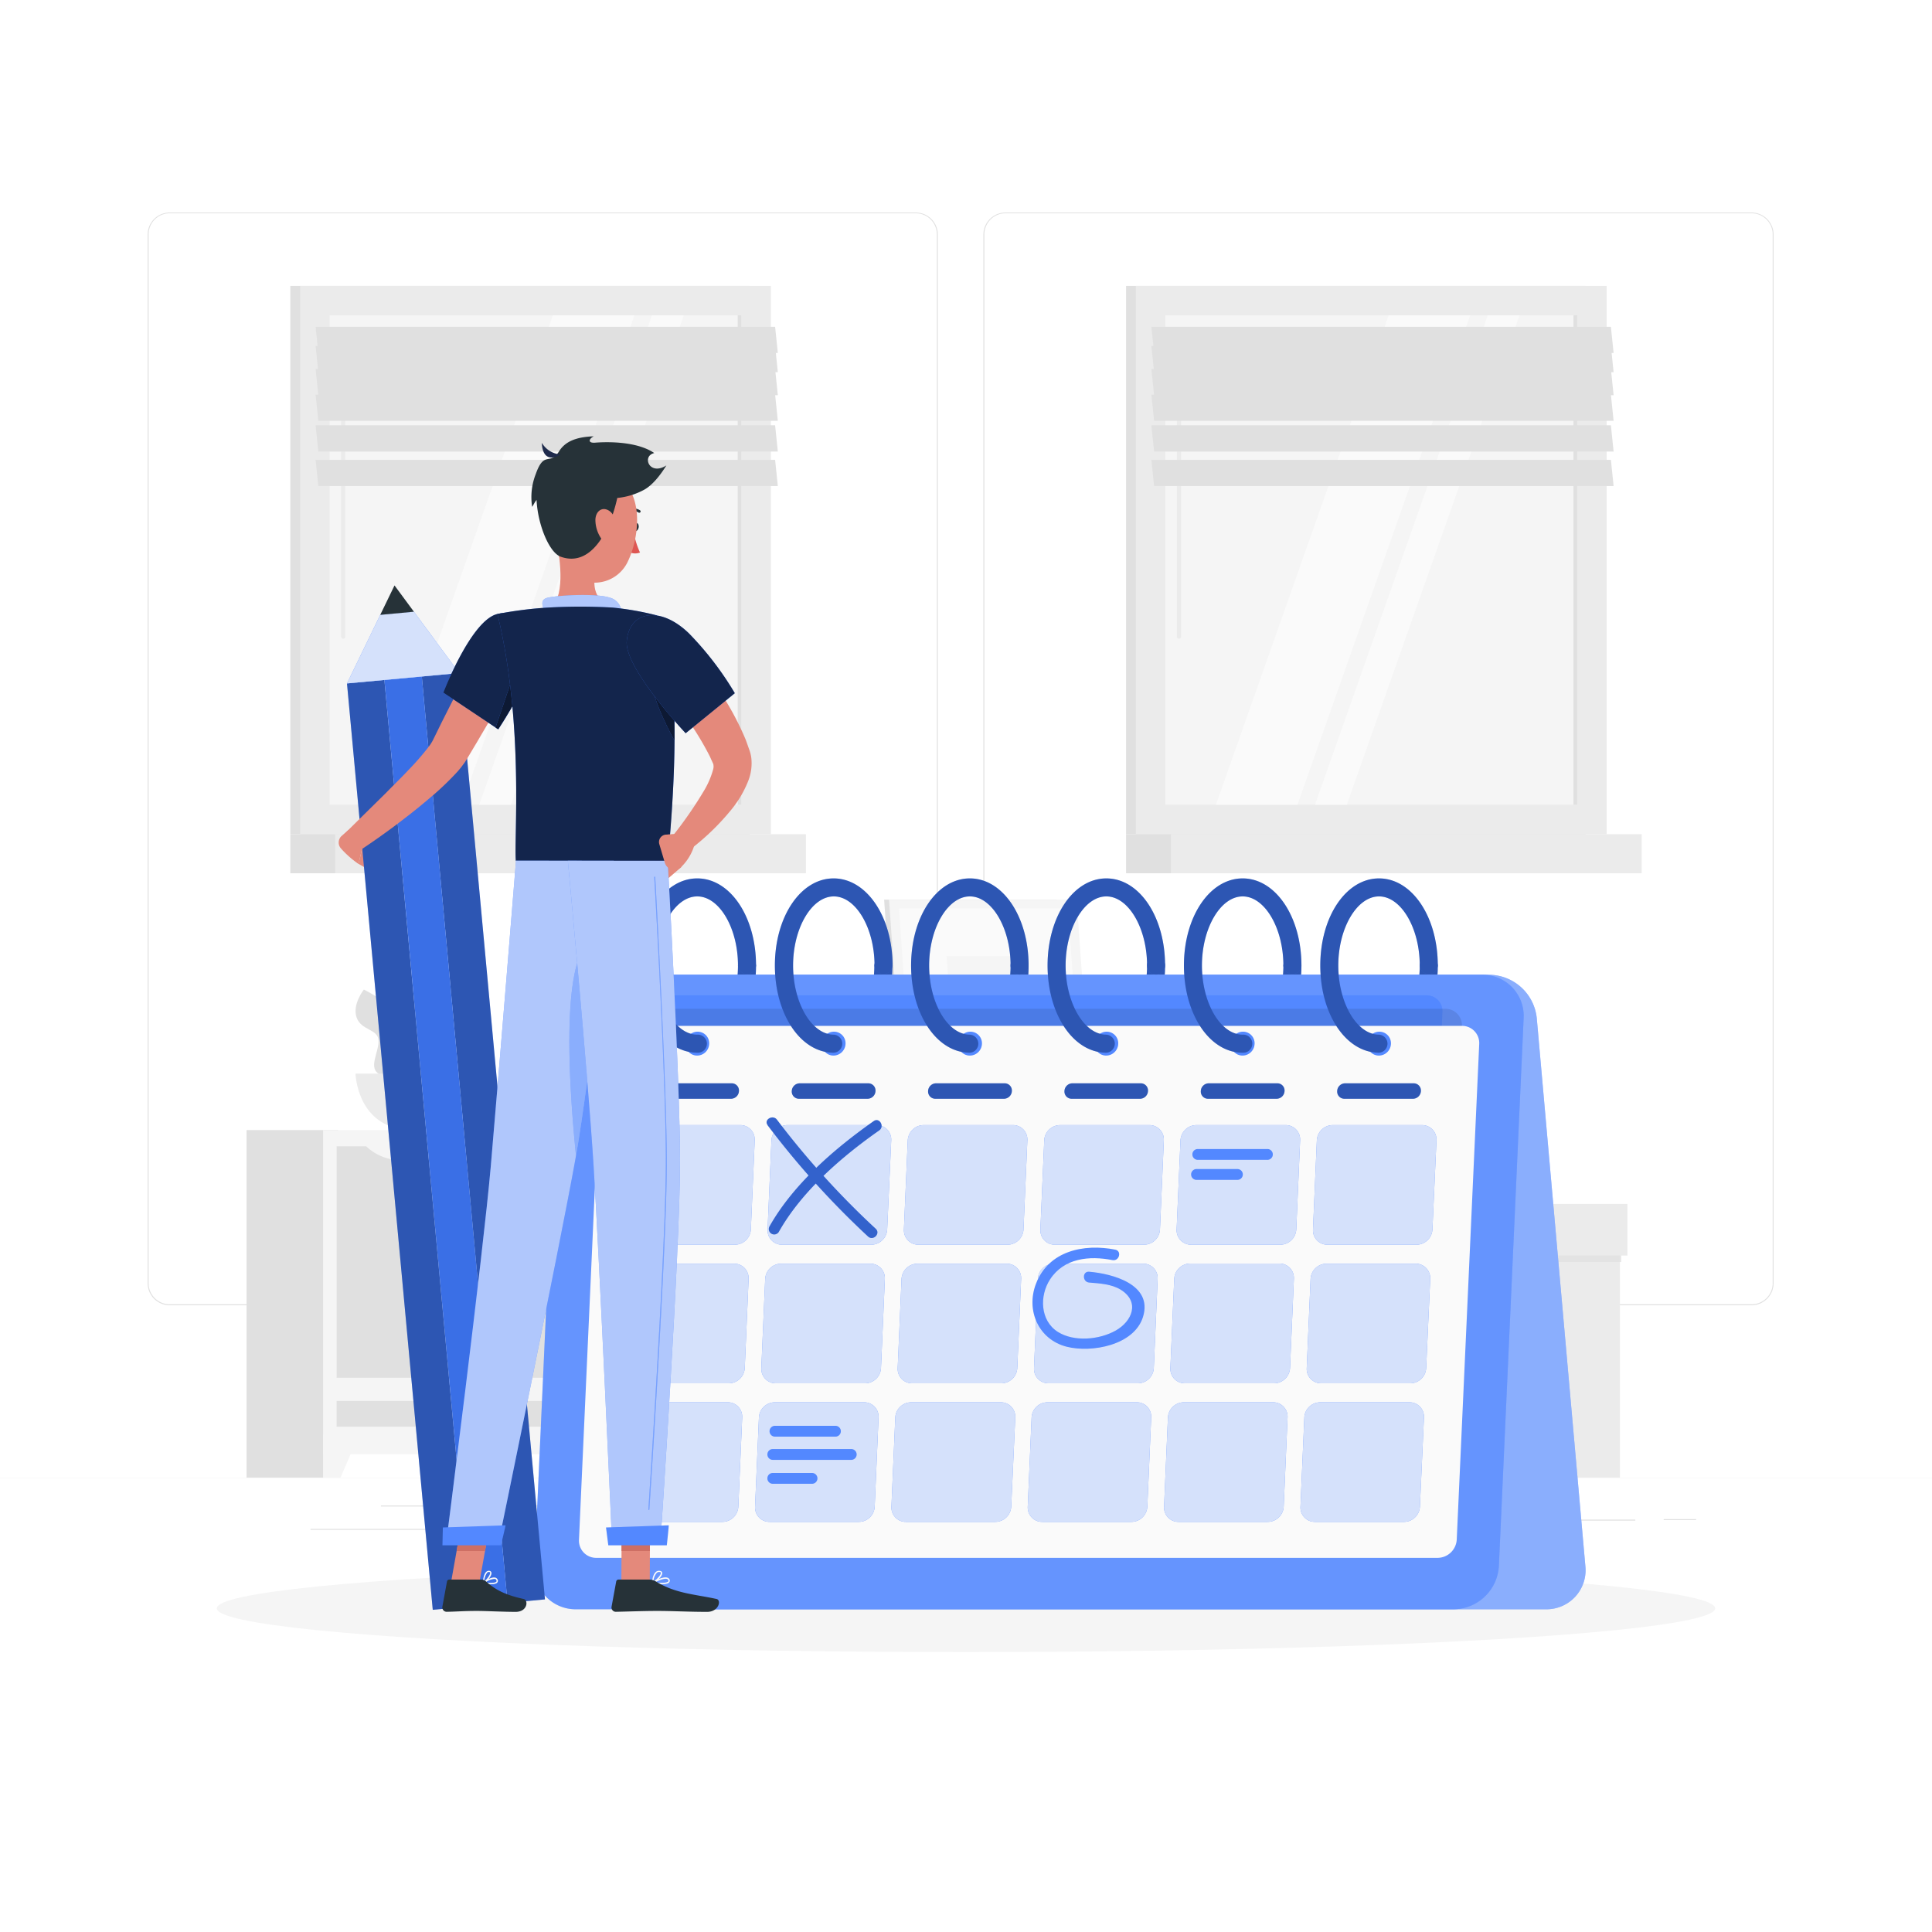 <svg xmlns="http://www.w3.org/2000/svg" viewBox="0 0 500 500"><g id="freepik--background-complete--inject-23"><rect y="382.4" width="500" height="0.25" style="fill:#fafafa"></rect><rect x="398.39" y="393.28" width="24.83" height="0.25" style="fill:#e0e0e0"></rect><rect x="430.56" y="393.15" width="8.39" height="0.25" style="fill:#e0e0e0"></rect><rect x="280.04" y="394.83" width="51.99" height="0.25" style="fill:#e0e0e0"></rect><rect x="260.02" y="397.54" width="7.75" height="0.25" style="fill:#e0e0e0"></rect><rect x="98.59" y="389.63" width="13.36" height="0.25" style="fill:#e0e0e0"></rect><rect x="117.5" y="389.63" width="67.76" height="0.25" style="fill:#e0e0e0"></rect><rect x="80.36" y="395.67" width="47.14" height="0.25" style="fill:#e0e0e0"></rect><path d="M237,337.8H43.91a5.71,5.71,0,0,1-5.7-5.71V60.66A5.71,5.71,0,0,1,43.91,55H237a5.71,5.71,0,0,1,5.71,5.71V332.09A5.71,5.71,0,0,1,237,337.8ZM43.91,55.2a5.46,5.46,0,0,0-5.45,5.46V332.09a5.46,5.46,0,0,0,5.45,5.46H237a5.47,5.47,0,0,0,5.46-5.46V60.66A5.47,5.47,0,0,0,237,55.2Z" style="fill:#e0e0e0"></path><path d="M453.31,337.8H260.21a5.72,5.72,0,0,1-5.71-5.71V60.66A5.72,5.72,0,0,1,260.21,55h193.1A5.71,5.71,0,0,1,459,60.66V332.09A5.71,5.71,0,0,1,453.31,337.8ZM260.21,55.2a5.47,5.47,0,0,0-5.46,5.46V332.09a5.47,5.47,0,0,0,5.46,5.46h193.1a5.47,5.47,0,0,0,5.46-5.46V60.66a5.47,5.47,0,0,0-5.46-5.46Z" style="fill:#e0e0e0"></path><rect x="341.75" y="318.28" width="35.33" height="64.12" transform="translate(718.83 700.68) rotate(180)" style="fill:#e0e0e0"></rect><rect x="377.08" y="318.28" width="42.15" height="64.12" style="fill:#ebebeb"></rect><rect x="341.75" y="323.7" width="77.85" height="2.9" transform="translate(761.35 650.31) rotate(180)" style="fill:#e0e0e0;opacity:0.7;mix-blend-mode:multiply"></rect><rect x="339.8" y="311.57" width="37.28" height="13.36" transform="translate(716.88 636.49) rotate(180)" style="fill:#e0e0e0"></rect><rect x="377.08" y="311.57" width="44.1" height="13.36" style="fill:#ebebeb"></rect><rect x="75.13" y="73.99" width="118.93" height="141.9" style="fill:#e0e0e0"></rect><rect x="77.68" y="73.99" width="121.83" height="141.9" style="fill:#ebebeb"></rect><rect x="75.13" y="215.89" width="118.93" height="10.11" style="fill:#e0e0e0"></rect><rect x="86.74" y="215.89" width="121.83" height="10.11" style="fill:#ebebeb"></rect><rect x="75.26" y="91.64" width="126.66" height="106.59" transform="translate(283.53 6.35) rotate(90)" style="fill:#f5f5f5"></rect><polygon points="98.38 208.27 143.09 81.61 164.19 81.61 119.49 208.27 98.38 208.27" style="fill:#fafafa"></polygon><path d="M88.82,165.3a.55.55,0,0,1-.54-.55V86.56a.54.54,0,0,1,.54-.54.55.55,0,0,1,.55.54v78.19A.55.55,0,0,1,88.82,165.3Z" style="fill:#ebebeb"></path><polygon points="124.02 208.27 168.73 81.61 176.96 81.61 132.25 208.27 124.02 208.27" style="fill:#fafafa"></polygon><rect x="128.07" y="144.46" width="126.66" height="0.97" transform="translate(336.34 -46.46) rotate(90)" style="fill:#e0e0e0"></rect><polygon points="201.3 91.35 82.38 91.35 81.68 84.57 200.6 84.57 201.3 91.35" style="fill:#e0e0e0"></polygon><polygon points="201.3 96.32 82.38 96.32 81.68 89.53 200.6 89.53 201.3 96.32" style="fill:#e0e0e0"></polygon><polygon points="201.3 102.28 82.38 102.28 81.68 95.49 200.6 95.49 201.3 102.28" style="fill:#e0e0e0"></polygon><polygon points="201.3 108.91 82.38 108.91 81.68 102.13 200.6 102.13 201.3 108.91" style="fill:#e0e0e0"></polygon><polygon points="201.3 116.86 82.38 116.86 81.68 110.07 200.6 110.07 201.3 116.86" style="fill:#e0e0e0"></polygon><polygon points="201.3 125.79 82.38 125.79 81.68 119.01 200.6 119.01 201.3 125.79" style="fill:#e0e0e0"></polygon><rect x="291.43" y="73.99" width="118.93" height="141.9" style="fill:#e0e0e0"></rect><rect x="293.97" y="73.99" width="121.83" height="141.9" style="fill:#ebebeb"></rect><rect x="291.43" y="215.89" width="118.93" height="10.11" style="fill:#e0e0e0"></rect><rect x="303.04" y="215.89" width="121.83" height="10.11" style="fill:#ebebeb"></rect><rect x="291.56" y="91.64" width="126.66" height="106.59" transform="translate(499.83 -209.95) rotate(90)" style="fill:#f5f5f5"></rect><polygon points="314.68 208.27 359.39 81.61 380.49 81.61 335.78 208.27 314.68 208.27" style="fill:#fafafa"></polygon><path d="M305.12,165.3a.55.55,0,0,1-.54-.55V86.56a.54.54,0,0,1,1.08,0v78.19A.55.55,0,0,1,305.12,165.3Z" style="fill:#ebebeb"></path><polygon points="340.32 208.27 385.03 81.61 393.25 81.61 348.55 208.27 340.32 208.27" style="fill:#fafafa"></polygon><rect x="344.37" y="144.46" width="126.66" height="0.97" transform="translate(552.64 -262.76) rotate(90)" style="fill:#e0e0e0"></rect><polygon points="417.6 91.35 298.68 91.35 297.97 84.57 416.9 84.57 417.6 91.35" style="fill:#e0e0e0"></polygon><polygon points="417.6 96.32 298.68 96.32 297.97 89.53 416.9 89.53 417.6 96.32" style="fill:#e0e0e0"></polygon><polygon points="417.6 102.28 298.68 102.28 297.97 95.49 416.9 95.49 417.6 102.28" style="fill:#e0e0e0"></polygon><polygon points="417.6 108.91 298.68 108.91 297.97 102.13 416.9 102.13 417.6 108.91" style="fill:#e0e0e0"></polygon><polygon points="417.6 116.86 298.68 116.86 297.97 110.07 416.9 110.07 417.6 116.86" style="fill:#e0e0e0"></polygon><polygon points="417.6 125.79 298.68 125.79 297.97 119.01 416.9 119.01 417.6 125.79" style="fill:#e0e0e0"></polygon><rect x="294.29" y="292.46" width="23.75" height="89.94" style="fill:#e0e0e0"></rect><polygon points="313.52 382.4 318.03 382.4 318.03 371.38 308.79 371.38 313.52 382.4" style="fill:#f5f5f5"></polygon><rect x="63.81" y="292.46" width="23.75" height="89.94" style="fill:#e0e0e0"></rect><rect x="83.62" y="292.46" width="234.42" height="83.88" style="fill:#f5f5f5"></rect><rect x="228.48" y="270.51" width="59.9" height="112.2" transform="translate(-68.17 585.04) rotate(-90)" style="fill:#e0e0e0"></rect><rect x="113.26" y="270.51" width="59.9" height="112.2" transform="translate(-183.39 469.82) rotate(-90)" style="fill:#e0e0e0"></rect><rect x="255.1" y="309.79" width="6.67" height="112.2" transform="translate(624.32 107.45) rotate(90)" style="fill:#e0e0e0"></rect><rect x="139.88" y="309.79" width="6.67" height="112.2" transform="translate(509.1 222.68) rotate(90)" style="fill:#e0e0e0"></rect><path d="M182.73,300.24h-79a13,13,0,0,1-9.39-4h97.82A13,13,0,0,1,182.73,300.24Z" style="fill:#f5f5f5"></path><path d="M298.37,300.24h-79a13,13,0,0,1-9.39-4h97.82A12.94,12.94,0,0,1,298.37,300.24Z" style="fill:#f5f5f5"></path><polygon points="88.13 382.4 83.61 382.4 83.61 371.38 92.85 371.38 88.13 382.4" style="fill:#f5f5f5"></polygon><rect x="229.12" y="237.24" width="26.44" height="55.22" style="fill:#e0e0e0;opacity:0.4;mix-blend-mode:multiply"></rect><polygon points="277.77 292.46 233.02 292.46 228.81 232.83 273.55 232.83 277.77 292.46" style="fill:#e0e0e0"></polygon><polygon points="282.86 292.46 234.29 292.46 230.08 232.83 278.64 232.83 282.86 292.46" style="fill:#f5f5f5"></polygon><polygon points="236.54 290.18 232.65 235.11 276.4 235.11 280.3 290.18 236.54 290.18" style="fill:#fafafa"></polygon><polygon points="247.13 277.85 244.98 247.44 265.81 247.44 267.96 277.85 247.13 277.85" style="fill:#f5f5f5"></polygon><circle cx="159.35" cy="271.05" r="11.62" style="fill:#ebebeb"></circle><circle cx="179.25" cy="276.59" r="11.62" style="fill:#ebebeb"></circle><circle cx="196.07" cy="271.75" r="7.75" transform="translate(-88.73 95.16) rotate(-22.39)" style="fill:#ebebeb"></circle><circle cx="170.98" cy="264" r="7.75" transform="translate(-116.95 390.6) rotate(-80.8)" style="fill:#ebebeb"></circle><path d="M140.77,274.51s.91,17.95,35.78,17.95,35.78-17.95,35.78-17.95Z" style="fill:#e0e0e0"></path><path d="M108.57,286.31s-11.36-19.58,4.4-35.17c0,0,4.11,2.68,4,6.29s-4.41,4.51-3.48,7.52,5,6,2.35,8.45.43,4.69.25,7.74S108.57,286.31,108.57,286.31Z" style="fill:#e0e0e0"></path><path d="M109.43,288.1s4.6-22.16-15.27-32c0,0-3.06,3.85-1.86,7.25s5.6,2.89,5.67,6-2.9,7.24.44,8.75,1.07,4.6,2.2,7.43S109.43,288.1,109.43,288.1Z" style="fill:#e0e0e0"></path><path d="M92,277.85s.38,14.61,14.86,14.61,14.86-14.61,14.86-14.61Z" style="fill:#ebebeb"></path></g><g id="freepik--Shadow--inject-23"><ellipse cx="250" cy="416.24" rx="193.89" ry="11.32" style="fill:#f5f5f5"></ellipse></g><g id="freepik--Calendar--inject-23"><path d="M180.45,272.44a2.34,2.34,0,0,1,0-4.67c5.72,0,10.54-8.19,10.54-17.89a2.34,2.34,0,0,1,4.67,0C195.66,262.53,189,272.44,180.45,272.44Z" style="fill:#407BFF"></path><path d="M215.74,272.44a2.34,2.34,0,0,1,0-4.67c5.72,0,10.54-8.19,10.54-17.89a2.34,2.34,0,0,1,4.67,0C231,262.53,224.27,272.44,215.74,272.44Z" style="fill:#407BFF"></path><path d="M251,272.44a2.34,2.34,0,0,1,0-4.67c5.71,0,10.54-8.19,10.54-17.89a2.33,2.33,0,0,1,4.66,0C266.23,262.53,259.56,272.44,251,272.44Z" style="fill:#407BFF"></path><path d="M286.32,272.44a2.34,2.34,0,1,1,0-4.67c5.71,0,10.54-8.19,10.54-17.89a2.33,2.33,0,0,1,4.66,0C301.52,262.53,294.84,272.44,286.32,272.44Z" style="fill:#407BFF"></path><path d="M321.6,272.44a2.34,2.34,0,0,1,0-4.67c5.72,0,10.54-8.19,10.54-17.89a2.34,2.34,0,0,1,4.67,0C336.81,262.53,330.13,272.44,321.6,272.44Z" style="fill:#407BFF"></path><path d="M356.89,272.44a2.34,2.34,0,0,1,0-4.67c5.71,0,10.54-8.19,10.54-17.89a2.34,2.34,0,0,1,4.67,0C372.1,262.53,365.42,272.44,356.89,272.44Z" style="fill:#407BFF"></path><g style="opacity:0.3"><path d="M180.45,272.44a2.34,2.34,0,0,1,0-4.67c5.72,0,10.54-8.19,10.54-17.89a2.34,2.34,0,0,1,4.67,0C195.66,262.53,189,272.44,180.45,272.44Z"></path><path d="M215.74,272.44a2.34,2.34,0,0,1,0-4.67c5.72,0,10.54-8.19,10.54-17.89a2.34,2.34,0,0,1,4.67,0C231,262.53,224.27,272.44,215.74,272.44Z"></path><path d="M251,272.44a2.34,2.34,0,0,1,0-4.67c5.71,0,10.54-8.19,10.54-17.89a2.33,2.33,0,0,1,4.66,0C266.23,262.53,259.56,272.44,251,272.44Z"></path><path d="M286.32,272.44a2.34,2.34,0,1,1,0-4.67c5.71,0,10.54-8.19,10.54-17.89a2.33,2.33,0,0,1,4.66,0C301.52,262.53,294.84,272.44,286.32,272.44Z"></path><path d="M321.6,272.44a2.34,2.34,0,0,1,0-4.67c5.72,0,10.54-8.19,10.54-17.89a2.34,2.34,0,0,1,4.67,0C336.81,262.53,330.13,272.44,321.6,272.44Z"></path><path d="M356.89,272.44a2.34,2.34,0,0,1,0-4.67c5.71,0,10.54-8.19,10.54-17.89a2.34,2.34,0,0,1,4.67,0C372.1,262.53,365.42,272.44,356.89,272.44Z"></path></g><path d="M158.34,252.27H385.52a12.51,12.51,0,0,1,12.19,11.19l12.58,141.83a10.11,10.11,0,0,1-10.2,11.19H172.9a12.53,12.53,0,0,1-12.19-11.19L148.14,263.46A10.1,10.1,0,0,1,158.34,252.27Z" style="fill:#407BFF"></path><path d="M158.34,252.27H385.52a12.51,12.51,0,0,1,12.19,11.19l12.58,141.83a10.11,10.11,0,0,1-10.2,11.19H172.9a12.53,12.53,0,0,1-12.19-11.19L148.14,263.46A10.1,10.1,0,0,1,158.34,252.27Z" style="fill:#fafafa;opacity:0.4"></path><path d="M383.63,252.27H156.44a11.86,11.86,0,0,0-11.7,11.19l-6.4,141.83A10.63,10.63,0,0,0,149,416.48H376.21a11.86,11.86,0,0,0,11.7-11.19l6.41-141.83A10.64,10.64,0,0,0,383.63,252.27Z" style="fill:#407BFF"></path><path d="M383.63,252.27H156.44a11.86,11.86,0,0,0-11.7,11.19l-6.4,141.83A10.63,10.63,0,0,0,149,416.48H376.21a11.86,11.86,0,0,0,11.7-11.19l6.41-141.83A10.64,10.64,0,0,0,383.63,252.27Z" style="fill:#fafafa;opacity:0.2"></path><path d="M160.61,379l5.29-117.13a4.53,4.53,0,0,1,4.48-4.28H369.21a4.07,4.07,0,0,1,4.09,4.28L368,379a4.53,4.53,0,0,1-4.48,4.28H164.7A4.07,4.07,0,0,1,160.61,379Z" style="fill:#407BFF"></path><path d="M160.61,379l5.29-117.13a4.53,4.53,0,0,1,4.48-4.28H369.21a4.07,4.07,0,0,1,4.09,4.28L368,379a4.53,4.53,0,0,1-4.48,4.28H164.7A4.07,4.07,0,0,1,160.61,379Z" style="fill:#fafafa;opacity:0.1"></path><path d="M155,388.56l5.55-123a4.74,4.74,0,0,1,4.7-4.49H374.05a4.26,4.26,0,0,1,4.29,4.49l-5.56,123a4.75,4.75,0,0,1-4.69,4.5H159.27A4.25,4.25,0,0,1,155,388.56Z" style="opacity:0.1"></path><path d="M149.84,398.48l5.79-128.3a5,5,0,0,1,4.9-4.69H378.34a4.45,4.45,0,0,1,4.48,4.69L377,398.48a5,5,0,0,1-4.9,4.69H154.32A4.44,4.44,0,0,1,149.84,398.48Z" style="fill:#fafafa"></path><path d="M356.86,273.18h0a3,3,0,0,1-3-3.18h0a3.15,3.15,0,0,1,3.11-3h0a3,3,0,0,1,3,3.18h0A3.15,3.15,0,0,1,356.86,273.18Z" style="fill:#407BFF"></path><path d="M321.57,273.18h0a3,3,0,0,1-3-3.18h0a3.15,3.15,0,0,1,3.11-3h0a3,3,0,0,1,3,3.18h0A3.14,3.14,0,0,1,321.57,273.18Z" style="fill:#407BFF"></path><path d="M286.28,273.18h0a3,3,0,0,1-3-3.18h0a3.16,3.16,0,0,1,3.11-3h0a3,3,0,0,1,3,3.18h0A3.14,3.14,0,0,1,286.28,273.18Z" style="fill:#407BFF"></path><path d="M251,273.18h0a3,3,0,0,1-3-3.18h0a3.17,3.17,0,0,1,3.12-3h0a3,3,0,0,1,3,3.18h0A3.14,3.14,0,0,1,251,273.18Z" style="fill:#407BFF"></path><path d="M215.71,273.18h0a3,3,0,0,1-3-3.18h0a3.15,3.15,0,0,1,3.11-3h0a3,3,0,0,1,3,3.18h0A3.15,3.15,0,0,1,215.71,273.18Z" style="fill:#407BFF"></path><path d="M180.42,273.18h0a3,3,0,0,1-3-3.18h0a3.15,3.15,0,0,1,3.11-3h0a3,3,0,0,1,3,3.18h0A3.14,3.14,0,0,1,180.42,273.18Z" style="fill:#407BFF"></path><g style="opacity:0.1"><path d="M356.86,273.18h0a3,3,0,0,1-3-3.18h0a3.15,3.15,0,0,1,3.11-3h0a3,3,0,0,1,3,3.18h0A3.15,3.15,0,0,1,356.86,273.18Z" style="fill:#fafafa"></path><path d="M321.57,273.18h0a3,3,0,0,1-3-3.18h0a3.15,3.15,0,0,1,3.11-3h0a3,3,0,0,1,3,3.18h0A3.14,3.14,0,0,1,321.57,273.18Z" style="fill:#fafafa"></path><path d="M286.28,273.18h0a3,3,0,0,1-3-3.18h0a3.16,3.16,0,0,1,3.11-3h0a3,3,0,0,1,3,3.18h0A3.14,3.14,0,0,1,286.28,273.18Z" style="fill:#fafafa"></path><path d="M251,273.18h0a3,3,0,0,1-3-3.18h0a3.17,3.17,0,0,1,3.12-3h0a3,3,0,0,1,3,3.18h0A3.14,3.14,0,0,1,251,273.18Z" style="fill:#fafafa"></path><path d="M215.71,273.18h0a3,3,0,0,1-3-3.18h0a3.15,3.15,0,0,1,3.11-3h0a3,3,0,0,1,3,3.18h0A3.15,3.15,0,0,1,215.71,273.18Z" style="fill:#fafafa"></path><path d="M180.42,273.18h0a3,3,0,0,1-3-3.18h0a3.15,3.15,0,0,1,3.11-3h0a3,3,0,0,1,3,3.18h0A3.14,3.14,0,0,1,180.42,273.18Z" style="fill:#fafafa"></path></g><path d="M189.24,284.36H171.49a1.86,1.86,0,0,1-1.87-2h0a2.08,2.08,0,0,1,2-2h17.75a1.86,1.86,0,0,1,1.87,2h0A2.08,2.08,0,0,1,189.24,284.36Z" style="fill:#407BFF"></path><path d="M224.53,284.36H206.78a1.86,1.86,0,0,1-1.87-2h0a2.08,2.08,0,0,1,2.05-2H224.7a1.87,1.87,0,0,1,1.88,2h0A2.08,2.08,0,0,1,224.53,284.36Z" style="fill:#407BFF"></path><path d="M259.82,284.36H242.07a1.87,1.87,0,0,1-1.88-2h0a2.08,2.08,0,0,1,2.05-2H260a1.86,1.86,0,0,1,1.87,2h0A2.07,2.07,0,0,1,259.82,284.36Z" style="fill:#407BFF"></path><path d="M295.1,284.36H277.35a1.86,1.86,0,0,1-1.87-2h0a2.08,2.08,0,0,1,2-2h17.75a1.86,1.86,0,0,1,1.87,2h0A2.08,2.08,0,0,1,295.1,284.36Z" style="fill:#407BFF"></path><path d="M330.39,284.36H312.64a1.86,1.86,0,0,1-1.87-2h0a2.08,2.08,0,0,1,2.05-2h17.75a1.86,1.86,0,0,1,1.87,2h0A2.08,2.08,0,0,1,330.39,284.36Z" style="fill:#407BFF"></path><path d="M365.68,284.36H347.93a1.86,1.86,0,0,1-1.87-2h0a2.08,2.08,0,0,1,2.05-2h17.74a1.87,1.87,0,0,1,1.88,2h0A2.08,2.08,0,0,1,365.68,284.36Z" style="fill:#407BFF"></path><g style="opacity:0.3"><path d="M189.24,284.36H171.49a1.86,1.86,0,0,1-1.87-2h0a2.08,2.08,0,0,1,2-2h17.75a1.86,1.86,0,0,1,1.87,2h0A2.08,2.08,0,0,1,189.24,284.36Z"></path><path d="M224.53,284.36H206.78a1.86,1.86,0,0,1-1.87-2h0a2.08,2.08,0,0,1,2.05-2H224.7a1.87,1.87,0,0,1,1.88,2h0A2.08,2.08,0,0,1,224.53,284.36Z"></path><path d="M259.82,284.36H242.07a1.87,1.87,0,0,1-1.88-2h0a2.08,2.08,0,0,1,2.05-2H260a1.86,1.86,0,0,1,1.87,2h0A2.07,2.07,0,0,1,259.82,284.36Z"></path><path d="M295.1,284.36H277.35a1.86,1.86,0,0,1-1.87-2h0a2.08,2.08,0,0,1,2-2h17.75a1.86,1.86,0,0,1,1.87,2h0A2.08,2.08,0,0,1,295.1,284.36Z"></path><path d="M330.39,284.36H312.64a1.86,1.86,0,0,1-1.87-2h0a2.08,2.08,0,0,1,2.05-2h17.75a1.86,1.86,0,0,1,1.87,2h0A2.08,2.08,0,0,1,330.39,284.36Z"></path><path d="M365.68,284.36H347.93a1.86,1.86,0,0,1-1.87-2h0a2.08,2.08,0,0,1,2.05-2h17.74a1.87,1.87,0,0,1,1.88,2h0A2.08,2.08,0,0,1,365.68,284.36Z"></path></g><path d="M190.22,322.13H167.1a3.73,3.73,0,0,1-3.74-3.92l1-23.12a4.16,4.16,0,0,1,4.1-3.92h23.12a3.73,3.73,0,0,1,3.74,3.92l-1,23.12A4.17,4.17,0,0,1,190.22,322.13Z" style="fill:#407BFF"></path><path d="M225.51,322.13H202.39a3.72,3.72,0,0,1-3.74-3.92l1-23.12a4.16,4.16,0,0,1,4.1-3.92H226.9a3.74,3.74,0,0,1,3.75,3.92l-1.05,23.12A4.15,4.15,0,0,1,225.51,322.13Z" style="fill:#407BFF"></path><path d="M260.79,322.13H237.68a3.74,3.74,0,0,1-3.75-3.92l1-23.12a4.16,4.16,0,0,1,4.1-3.92h23.11a3.72,3.72,0,0,1,3.74,3.92l-1,23.12A4.16,4.16,0,0,1,260.79,322.13Z" style="fill:#407BFF"></path><path d="M296.08,322.13H273a3.73,3.73,0,0,1-3.75-3.92l1-23.12a4.15,4.15,0,0,1,4.09-3.92h23.12a3.73,3.73,0,0,1,3.74,3.92l-1,23.12A4.16,4.16,0,0,1,296.08,322.13Z" style="fill:#407BFF"></path><path d="M331.37,322.13H308.25a3.73,3.73,0,0,1-3.74-3.92l1-23.12a4.16,4.16,0,0,1,4.1-3.92h23.11a3.73,3.73,0,0,1,3.75,3.92l-1,23.12A4.17,4.17,0,0,1,331.37,322.13Z" style="fill:#407BFF"></path><path d="M366.65,322.13H343.54a3.72,3.72,0,0,1-3.74-3.92l1-23.12a4.16,4.16,0,0,1,4.1-3.92h23.11a3.74,3.74,0,0,1,3.75,3.92l-1.05,23.12A4.15,4.15,0,0,1,366.65,322.13Z" style="fill:#407BFF"></path><g style="opacity:0.8"><path d="M190.22,322.13H167.1a3.73,3.73,0,0,1-3.74-3.92l1-23.12a4.16,4.16,0,0,1,4.1-3.92h23.12a3.73,3.73,0,0,1,3.74,3.92l-1,23.12A4.17,4.17,0,0,1,190.22,322.13Z" style="fill:#fafafa"></path><path d="M225.51,322.13H202.39a3.72,3.72,0,0,1-3.74-3.92l1-23.12a4.16,4.16,0,0,1,4.1-3.92H226.9a3.74,3.74,0,0,1,3.75,3.92l-1.05,23.12A4.15,4.15,0,0,1,225.51,322.13Z" style="fill:#fafafa"></path><path d="M260.79,322.13H237.68a3.74,3.74,0,0,1-3.75-3.92l1-23.12a4.16,4.16,0,0,1,4.1-3.92h23.11a3.72,3.72,0,0,1,3.74,3.92l-1,23.12A4.16,4.16,0,0,1,260.79,322.13Z" style="fill:#fafafa"></path><path d="M296.08,322.13H273a3.73,3.73,0,0,1-3.75-3.92l1-23.12a4.15,4.15,0,0,1,4.09-3.92h23.12a3.73,3.73,0,0,1,3.74,3.92l-1,23.12A4.16,4.16,0,0,1,296.08,322.13Z" style="fill:#fafafa"></path><path d="M331.37,322.13H308.25a3.73,3.73,0,0,1-3.74-3.92l1-23.12a4.16,4.16,0,0,1,4.1-3.92h23.11a3.73,3.73,0,0,1,3.75,3.92l-1,23.12A4.17,4.17,0,0,1,331.37,322.13Z" style="fill:#fafafa"></path><path d="M366.65,322.13H343.54a3.72,3.72,0,0,1-3.74-3.92l1-23.12a4.16,4.16,0,0,1,4.1-3.92h23.11a3.74,3.74,0,0,1,3.75,3.92l-1.05,23.12A4.15,4.15,0,0,1,366.65,322.13Z" style="fill:#fafafa"></path></g><path d="M188.6,358H165.48a3.73,3.73,0,0,1-3.74-3.92l1-23.12a4.17,4.17,0,0,1,4.1-3.92H190a3.73,3.73,0,0,1,3.74,3.92l-1,23.12A4.17,4.17,0,0,1,188.6,358Z" style="fill:#407BFF"></path><path d="M223.89,358H200.77a3.73,3.73,0,0,1-3.74-3.92l1-23.12a4.16,4.16,0,0,1,4.1-3.92h23.11A3.74,3.74,0,0,1,229,331L228,354.08A4.15,4.15,0,0,1,223.89,358Z" style="fill:#407BFF"></path><path d="M259.17,358H236.06a3.72,3.72,0,0,1-3.74-3.92l1-23.12a4.16,4.16,0,0,1,4.1-3.92h23.11a3.72,3.72,0,0,1,3.74,3.92l-1,23.12A4.16,4.16,0,0,1,259.17,358Z" style="fill:#407BFF"></path><path d="M294.46,358H271.35a3.74,3.74,0,0,1-3.75-3.92l1-23.12a4.15,4.15,0,0,1,4.09-3.92h23.12A3.73,3.73,0,0,1,299.6,331l-1,23.12A4.16,4.16,0,0,1,294.46,358Z" style="fill:#407BFF"></path><path d="M329.75,358H306.63a3.73,3.73,0,0,1-3.74-3.92l1-23.12A4.17,4.17,0,0,1,308,327h23.12a3.73,3.73,0,0,1,3.74,3.92l-1,23.12A4.17,4.17,0,0,1,329.75,358Z" style="fill:#407BFF"></path><path d="M365,358H341.92a3.72,3.72,0,0,1-3.74-3.92l1-23.12a4.16,4.16,0,0,1,4.1-3.92h23.11a3.74,3.74,0,0,1,3.75,3.92l-1.05,23.12A4.15,4.15,0,0,1,365,358Z" style="fill:#407BFF"></path><g style="opacity:0.8"><path d="M188.6,358H165.48a3.73,3.73,0,0,1-3.74-3.92l1-23.12a4.17,4.17,0,0,1,4.1-3.92H190a3.73,3.73,0,0,1,3.74,3.92l-1,23.12A4.17,4.17,0,0,1,188.6,358Z" style="fill:#fafafa"></path><path d="M223.89,358H200.77a3.73,3.73,0,0,1-3.74-3.92l1-23.12a4.16,4.16,0,0,1,4.1-3.92h23.11A3.74,3.74,0,0,1,229,331L228,354.08A4.15,4.15,0,0,1,223.89,358Z" style="fill:#fafafa"></path><path d="M259.17,358H236.06a3.72,3.72,0,0,1-3.74-3.92l1-23.12a4.16,4.16,0,0,1,4.1-3.92h23.11a3.72,3.72,0,0,1,3.74,3.92l-1,23.12A4.16,4.16,0,0,1,259.17,358Z" style="fill:#fafafa"></path><path d="M294.46,358H271.35a3.74,3.74,0,0,1-3.75-3.92l1-23.12a4.15,4.15,0,0,1,4.09-3.92h23.12A3.73,3.73,0,0,1,299.6,331l-1,23.12A4.16,4.16,0,0,1,294.46,358Z" style="fill:#fafafa"></path><path d="M329.75,358H306.63a3.73,3.73,0,0,1-3.74-3.92l1-23.12A4.17,4.17,0,0,1,308,327h23.12a3.73,3.73,0,0,1,3.74,3.92l-1,23.12A4.17,4.17,0,0,1,329.75,358Z" style="fill:#fafafa"></path><path d="M365,358H341.92a3.72,3.72,0,0,1-3.74-3.92l1-23.12a4.16,4.16,0,0,1,4.1-3.92h23.11a3.74,3.74,0,0,1,3.75,3.92l-1.05,23.12A4.15,4.15,0,0,1,365,358Z" style="fill:#fafafa"></path></g><path d="M187,393.86H163.86a3.72,3.72,0,0,1-3.74-3.92l1-23.11a4.16,4.16,0,0,1,4.1-3.92h23.12a3.72,3.72,0,0,1,3.74,3.92l-1,23.11A4.15,4.15,0,0,1,187,393.86Z" style="fill:#407BFF"></path><path d="M222.27,393.86H199.15a3.72,3.72,0,0,1-3.74-3.92l1-23.11a4.15,4.15,0,0,1,4.1-3.92h23.11a3.72,3.72,0,0,1,3.75,3.92l-1,23.11A4.14,4.14,0,0,1,222.27,393.86Z" style="fill:#407BFF"></path><path d="M257.55,393.86H234.44a3.72,3.72,0,0,1-3.74-3.92l1-23.11a4.15,4.15,0,0,1,4.1-3.92H259a3.73,3.73,0,0,1,3.75,3.92l-1.05,23.11A4.15,4.15,0,0,1,257.55,393.86Z" style="fill:#407BFF"></path><path d="M292.84,393.86H269.73a3.73,3.73,0,0,1-3.75-3.92l1-23.11a4.14,4.14,0,0,1,4.09-3.92h23.12a3.72,3.72,0,0,1,3.74,3.92l-1,23.11A4.15,4.15,0,0,1,292.84,393.86Z" style="fill:#407BFF"></path><path d="M328.13,393.86H305a3.72,3.72,0,0,1-3.74-3.92l1-23.11a4.16,4.16,0,0,1,4.1-3.92h23.12a3.72,3.72,0,0,1,3.74,3.92l-1,23.11A4.16,4.16,0,0,1,328.13,393.86Z" style="fill:#407BFF"></path><path d="M363.42,393.86H340.3a3.72,3.72,0,0,1-3.74-3.92l1-23.11a4.15,4.15,0,0,1,4.1-3.92h23.11a3.73,3.73,0,0,1,3.75,3.92l-1.05,23.11A4.14,4.14,0,0,1,363.42,393.86Z" style="fill:#407BFF"></path><g style="opacity:0.8"><path d="M187,393.86H163.86a3.72,3.72,0,0,1-3.74-3.92l1-23.11a4.16,4.16,0,0,1,4.1-3.92h23.12a3.72,3.72,0,0,1,3.74,3.92l-1,23.11A4.15,4.15,0,0,1,187,393.86Z" style="fill:#fafafa"></path><path d="M222.27,393.86H199.15a3.72,3.72,0,0,1-3.74-3.92l1-23.11a4.15,4.15,0,0,1,4.1-3.92h23.11a3.72,3.72,0,0,1,3.75,3.92l-1,23.11A4.14,4.14,0,0,1,222.27,393.86Z" style="fill:#fafafa"></path><path d="M257.55,393.86H234.44a3.72,3.72,0,0,1-3.74-3.92l1-23.11a4.15,4.15,0,0,1,4.1-3.92H259a3.73,3.73,0,0,1,3.75,3.92l-1.05,23.11A4.15,4.15,0,0,1,257.55,393.86Z" style="fill:#fafafa"></path><path d="M292.84,393.86H269.73a3.73,3.73,0,0,1-3.75-3.92l1-23.11a4.14,4.14,0,0,1,4.09-3.92h23.12a3.72,3.72,0,0,1,3.74,3.92l-1,23.11A4.15,4.15,0,0,1,292.84,393.86Z" style="fill:#fafafa"></path><path d="M328.13,393.86H305a3.72,3.72,0,0,1-3.74-3.92l1-23.11a4.16,4.16,0,0,1,4.1-3.92h23.12a3.72,3.72,0,0,1,3.74,3.92l-1,23.11A4.16,4.16,0,0,1,328.13,393.86Z" style="fill:#fafafa"></path><path d="M363.42,393.86H340.3a3.72,3.72,0,0,1-3.74-3.92l1-23.11a4.15,4.15,0,0,1,4.1-3.92h23.11a3.73,3.73,0,0,1,3.75,3.92l-1.05,23.11A4.14,4.14,0,0,1,363.42,393.86Z" style="fill:#fafafa"></path></g><path d="M180.45,272.44c-8.52,0-15.2-9.91-15.2-22.56s6.68-22.55,15.2-22.55,15.21,9.91,15.21,22.55a2.34,2.34,0,0,1-4.67,0c0-9.69-4.82-17.89-10.54-17.89s-10.54,8.2-10.54,17.89,4.83,17.89,10.54,17.89a2.34,2.34,0,1,1,0,4.67Z" style="fill:#407BFF"></path><path d="M215.74,272.44c-8.52,0-15.2-9.91-15.2-22.56s6.68-22.55,15.2-22.55S231,237.24,231,249.88a2.34,2.34,0,0,1-4.67,0c0-9.69-4.82-17.89-10.54-17.89s-10.54,8.2-10.54,17.89,4.83,17.89,10.54,17.89a2.34,2.34,0,0,1,0,4.67Z" style="fill:#407BFF"></path><path d="M251,272.44c-8.53,0-15.21-9.91-15.21-22.56s6.68-22.55,15.21-22.55,15.2,9.91,15.2,22.55a2.33,2.33,0,0,1-4.66,0c0-9.69-4.83-17.89-10.54-17.89s-10.54,8.2-10.54,17.89,4.83,17.89,10.54,17.89a2.34,2.34,0,0,1,0,4.67Z" style="fill:#407BFF"></path><path d="M286.32,272.44c-8.53,0-15.21-9.91-15.21-22.56s6.68-22.55,15.21-22.55,15.2,9.91,15.2,22.55a2.33,2.33,0,0,1-4.66,0c0-9.69-4.83-17.89-10.54-17.89s-10.54,8.2-10.54,17.89,4.82,17.89,10.54,17.89a2.34,2.34,0,0,1,0,4.67Z" style="fill:#407BFF"></path><path d="M321.6,272.44c-8.52,0-15.2-9.91-15.2-22.56s6.68-22.55,15.2-22.55,15.21,9.91,15.21,22.55a2.34,2.34,0,0,1-4.67,0c0-9.69-4.82-17.89-10.54-17.89s-10.54,8.2-10.54,17.89,4.83,17.89,10.54,17.89a2.34,2.34,0,1,1,0,4.67Z" style="fill:#407BFF"></path><path d="M356.89,272.44c-8.52,0-15.2-9.91-15.2-22.56s6.68-22.55,15.2-22.55,15.21,9.91,15.21,22.55a2.34,2.34,0,0,1-4.67,0c0-9.69-4.83-17.89-10.54-17.89s-10.54,8.2-10.54,17.89,4.83,17.89,10.54,17.89a2.34,2.34,0,0,1,0,4.67Z" style="fill:#407BFF"></path><g style="opacity:0.3"><path d="M180.45,272.44c-8.52,0-15.2-9.91-15.2-22.56s6.68-22.55,15.2-22.55,15.21,9.91,15.21,22.55a2.34,2.34,0,0,1-4.67,0c0-9.69-4.82-17.89-10.54-17.89s-10.54,8.2-10.54,17.89,4.83,17.89,10.54,17.89a2.34,2.34,0,1,1,0,4.67Z"></path><path d="M215.74,272.44c-8.52,0-15.2-9.91-15.2-22.56s6.68-22.55,15.2-22.55S231,237.24,231,249.88a2.34,2.34,0,0,1-4.67,0c0-9.69-4.82-17.89-10.54-17.89s-10.54,8.2-10.54,17.89,4.83,17.89,10.54,17.89a2.34,2.34,0,0,1,0,4.67Z"></path><path d="M251,272.44c-8.53,0-15.21-9.91-15.21-22.56s6.68-22.55,15.21-22.55,15.2,9.91,15.2,22.55a2.33,2.33,0,0,1-4.66,0c0-9.69-4.83-17.89-10.54-17.89s-10.54,8.2-10.54,17.89,4.83,17.89,10.54,17.89a2.34,2.34,0,0,1,0,4.67Z"></path><path d="M286.32,272.44c-8.53,0-15.21-9.91-15.21-22.56s6.68-22.55,15.21-22.55,15.2,9.91,15.2,22.55a2.33,2.33,0,0,1-4.66,0c0-9.69-4.83-17.89-10.54-17.89s-10.54,8.2-10.54,17.89,4.82,17.89,10.54,17.89a2.34,2.34,0,0,1,0,4.67Z"></path><path d="M321.6,272.44c-8.52,0-15.2-9.91-15.2-22.56s6.68-22.55,15.2-22.55,15.21,9.91,15.21,22.55a2.34,2.34,0,0,1-4.67,0c0-9.69-4.82-17.89-10.54-17.89s-10.54,8.2-10.54,17.89,4.83,17.89,10.54,17.89a2.34,2.34,0,1,1,0,4.67Z"></path><path d="M356.89,272.44c-8.52,0-15.2-9.91-15.2-22.56s6.68-22.55,15.2-22.55,15.21,9.91,15.21,22.55a2.34,2.34,0,0,1-4.67,0c0-9.69-4.83-17.89-10.54-17.89s-10.54,8.2-10.54,17.89,4.83,17.89,10.54,17.89a2.34,2.34,0,0,1,0,4.67Z"></path></g><path d="M288.68,323.42c-8.16-1.62-17.32.27-20.59,8.87-2.63,6.92.74,14.42,8,16.25,6.4,1.61,17.44-.36,19.72-7.74,2.61-8.44-8-11.18-13.95-11.68-1.79-.15-1.78,2.65,0,2.8,2.71.23,5.81.38,8.21,1.87,5,3.13,2.94,8.15-1.32,10.55s-10.79,3-15,.34c-4.6-2.93-4.75-9.37-2-13.57,3.61-5.55,10.2-6.17,16.14-5,1.76.35,2.51-2.35.74-2.7Z" style="fill:#407BFF"></path><path d="M288.68,323.42c-8.16-1.62-17.32.27-20.59,8.87-2.63,6.92.74,14.42,8,16.25,6.4,1.61,17.44-.36,19.72-7.74,2.61-8.44-8-11.18-13.95-11.68-1.79-.15-1.78,2.65,0,2.8,2.71.23,5.81.38,8.21,1.87,5,3.13,2.94,8.15-1.32,10.55s-10.79,3-15,.34c-4.6-2.93-4.75-9.37-2-13.57,3.61-5.55,10.2-6.17,16.14-5,1.76.35,2.51-2.35.74-2.7Z" style="fill:#fafafa;opacity:0.1"></path><path d="M198.65,291.21a220.55,220.55,0,0,0,26,28.8c1.32,1.23,3.31-.75,2-2a217.28,217.28,0,0,1-25.57-28.23c-1.07-1.42-3.5,0-2.41,1.41Z" style="fill:#407BFF"></path><path d="M201.54,318.84c5.9-10.49,16.23-19.44,26-26.29,1.46-1,.07-3.46-1.41-2.42-10.16,7.14-20.84,16.36-27,27.29a1.4,1.4,0,0,0,2.41,1.42Z" style="fill:#407BFF"></path><g style="opacity:0.2"><path d="M198.65,291.21a220.55,220.55,0,0,0,26,28.8c1.32,1.23,3.31-.75,2-2a217.28,217.28,0,0,1-25.57-28.23c-1.07-1.42-3.5,0-2.41,1.41Z"></path><path d="M201.54,318.84c5.9-10.49,16.23-19.44,26-26.29,1.46-1,.07-3.46-1.41-2.42-10.16,7.14-20.84,16.36-27,27.29a1.4,1.4,0,0,0,2.41,1.42Z"></path></g><path d="M309.87,300.16h18.25a1.4,1.4,0,0,0,0-2.79H309.87a1.4,1.4,0,0,0,0,2.79Z" style="fill:#407BFF"></path><path d="M309.66,305.35h10.58a1.4,1.4,0,0,0,0-2.8H309.66a1.4,1.4,0,0,0,0,2.8Z" style="fill:#407BFF"></path><g style="opacity:0.1"><path d="M309.87,300.16h18.25a1.4,1.4,0,0,0,0-2.79H309.87a1.4,1.4,0,0,0,0,2.79Z" style="fill:#fafafa"></path><path d="M309.66,305.35h10.58a1.4,1.4,0,0,0,0-2.8H309.66a1.4,1.4,0,0,0,0,2.8Z" style="fill:#fafafa"></path></g><path d="M200.56,371.8h15.65a1.4,1.4,0,0,0,0-2.8H200.56a1.4,1.4,0,0,0,0,2.8Z" style="fill:#407BFF"></path><path d="M200,377.81H220.3a1.4,1.4,0,0,0,0-2.8H200a1.4,1.4,0,0,0,0,2.8Z" style="fill:#407BFF"></path><path d="M200,384h10.15a1.4,1.4,0,0,0,0-2.8H200a1.4,1.4,0,0,0,0,2.8Z" style="fill:#407BFF"></path><g style="opacity:0.1"><path d="M200.56,371.8h15.65a1.4,1.4,0,0,0,0-2.8H200.56a1.4,1.4,0,0,0,0,2.8Z" style="fill:#fafafa"></path><path d="M200,377.81H220.3a1.4,1.4,0,0,0,0-2.8H200a1.4,1.4,0,0,0,0,2.8Z" style="fill:#fafafa"></path><path d="M200,384h10.15a1.4,1.4,0,0,0,0-2.8H200a1.4,1.4,0,0,0,0,2.8Z" style="fill:#fafafa"></path></g></g><g id="freepik--Character--inject-23"><path d="M90.19,214.79l4.73-.21-2.14,9a24.77,24.77,0,0,1-4.58-4.05,2.29,2.29,0,0,1,.24-3.21Z" style="fill:#e4897b"></path><polygon points="100.41 219.43 98.29 226.75 92.78 223.56 94.92 214.58 100.41 219.43" style="fill:#e4897b"></polygon><rect x="100.88" y="175.91" width="9.72" height="240.77" transform="translate(-26.87 11.01) rotate(-5.29)" style="fill:#407BFF"></rect><rect x="100.88" y="175.91" width="9.72" height="240.77" transform="translate(-26.87 11.01) rotate(-5.29)" style="opacity:0.3"></rect><rect x="120.24" y="174.11" width="9.72" height="240.77" transform="translate(-26.62 12.79) rotate(-5.29)" style="fill:#407BFF"></rect><rect x="120.24" y="174.11" width="9.72" height="240.77" transform="translate(-26.62 12.79) rotate(-5.29)" style="opacity:0.3"></rect><rect x="110.56" y="175.01" width="9.72" height="240.77" transform="translate(-26.74 11.9) rotate(-5.29)" style="fill:#407BFF"></rect><rect x="110.56" y="175.01" width="9.72" height="240.77" transform="translate(-26.74 11.9) rotate(-5.29)" style="opacity:0.1"></rect><polygon points="107.12 158.31 98.41 159.12 89.8 176.87 118.84 174.18 107.12 158.31" style="fill:#407BFF"></polygon><g style="opacity:0.8"><polygon points="107.12 158.31 98.41 159.12 89.8 176.87 118.84 174.18 107.12 158.31" style="fill:#fafafa"></polygon></g><polygon points="102.1 151.51 98.41 159.12 107.12 158.31 102.1 151.51" style="fill:#263238"></polygon><path d="M175.28,165.06c1,1,1.83,1.95,2.69,3s1.68,2,2.5,3c1.65,2,3.19,4.11,4.69,6.26a74,74,0,0,1,7.78,14c.25.64.48,1.31.72,2l.36,1a9.91,9.91,0,0,1,.42,1.84,12.5,12.5,0,0,1-.77,5.87,27.8,27.8,0,0,1-4.48,7.6,62.34,62.34,0,0,1-11.44,10.85l-3.77-4a105.36,105.36,0,0,0,8.12-11.69,22,22,0,0,0,2.44-5.59,2.78,2.78,0,0,0,.05-1.49s0,0,0,0l-.34-.74c-.23-.49-.43-1-.68-1.48a78.26,78.26,0,0,0-7.4-11.69c-1.4-1.91-2.88-3.77-4.38-5.63-.75-.92-1.51-1.84-2.29-2.74l-2.28-2.63Z" style="fill:#e4897b"></path><polygon points="167.93 219.53 172.19 227.96 176.36 224.37 172.94 218.38 167.93 219.53" style="fill:#e4897b"></polygon><path d="M135.84,170q-3.89,7.41-8.08,14.65c-1.37,2.43-2.81,4.82-4.21,7.23l-2.15,3.6-.54.9c-.27.43-.57.94-.84,1.28s-.54.75-.8,1.06-.54.66-.8.95a74.52,74.52,0,0,1-6.44,6.22c-2.19,1.87-4.38,3.69-6.64,5.42-4.47,3.49-9.06,6.74-13.82,9.84l-3.43-4.32,11.85-11.67c1.94-2,3.9-3.88,5.75-5.86a70.18,70.18,0,0,0,5.13-5.88q.29-.36.51-.69c.17-.24.29-.44.41-.64a4.7,4.7,0,0,0,.28-.5l.46-.93,1.85-3.77c1.27-2.49,2.51-5,3.8-7.47q3.83-7.47,8-14.77Z" style="fill:#e4897b"></path><path d="M163.91,136.22c-.13.58.08,1.13.45,1.23s.78-.3.91-.88-.09-1.13-.46-1.23S164,135.64,163.91,136.22Z" style="fill:#263238"></path><path d="M163.93,137.34a22.24,22.24,0,0,0,1.7,5.65,3.39,3.39,0,0,1-2.86-.17Z" style="fill:#de5753"></path><path d="M165.44,132.7a.36.36,0,0,1-.2-.06,2.67,2.67,0,0,0-2.48-.16.36.36,0,0,1-.46-.19.36.36,0,0,1,.19-.46,3.41,3.41,0,0,1,3.15.24.34.34,0,0,1,.09.48A.35.35,0,0,1,165.44,132.7Z" style="fill:#263238"></path><path d="M143.68,138.43c1.26,5.38,2.69,15.22-.93,18.81,0,0,1.68,5.45,11.67,5.45,11,0,5-5.45,5-5.45-6.05-1.43-6.07-5.88-5.19-10.05Z" style="fill:#e4897b"></path><path d="M141.39,159.11c-.86-1.72-1.8-3.7,0-4.32,1.94-.68,12.71-1.37,16.48-.1a4,4,0,0,1,2.86,4.78Z" style="fill:#407BFF"></path><path d="M141.39,159.11c-.86-1.72-1.8-3.7,0-4.32,1.94-.68,12.71-1.37,16.48-.1a4,4,0,0,1,2.86,4.78Z" style="fill:#fafafa;opacity:0.6"></path><path d="M127,410a9.34,9.34,0,0,1-1.92-.21.16.16,0,0,1-.13-.13.18.18,0,0,1,.07-.18c.08-.06,2-1.44,3.12-1.2a.83.83,0,0,1,.58.41.69.69,0,0,1,0,.83C128.48,409.91,127.75,410,127,410Zm-1.43-.46c1.1.18,2.6.18,2.9-.23,0,0,.12-.16-.05-.45a.49.49,0,0,0-.35-.24A4.59,4.59,0,0,0,125.57,409.56Z" style="fill:#fafafa"></path><path d="M125.12,409.82l-.09,0a.16.16,0,0,1-.08-.15c0-.09.09-2.21.92-2.91a.93.93,0,0,1,.74-.23.58.58,0,0,1,.57.47c.16.82-1.24,2.42-2,2.83Zm1.37-3a.6.6,0,0,0-.39.15,4.06,4.06,0,0,0-.78,2.31c.72-.57,1.61-1.78,1.52-2.26,0-.05,0-.17-.27-.2Z" style="fill:#fafafa"></path><path d="M171.12,410a12.3,12.3,0,0,1-2.26-.21.17.17,0,0,1-.14-.14.18.18,0,0,1,.08-.18c.37-.21,3.63-2.08,4.42-.79a.67.67,0,0,1,0,.77C173,409.89,172.06,410,171.12,410Zm-1.71-.47c1.38.2,3.24.17,3.56-.28,0,0,.1-.14-.05-.39C172.48,408.15,170.5,409,169.41,409.55Z" style="fill:#fafafa"></path><path d="M168.89,409.82a.19.19,0,0,1-.1,0,.17.17,0,0,1-.07-.16c0-.08.12-2.06,1-2.83a1.2,1.2,0,0,1,1-.3c.49.05.63.3.66.5.14.85-1.53,2.4-2.41,2.8Zm1.68-3a.87.87,0,0,0-.6.23,3.88,3.88,0,0,0-.87,2.27c.88-.54,2-1.77,1.93-2.28,0-.05,0-.18-.36-.22Z" style="fill:#fafafa"></path><polygon points="160.81 409.64 168.16 409.64 168.23 392.63 160.89 392.63 160.81 409.64" style="fill:#e4897b"></polygon><polygon points="116.7 409.64 124.05 409.64 127.09 392.63 119.74 392.63 116.7 409.64" style="fill:#e4897b"></polygon><path d="M124.54,408.79h-8.25a.61.61,0,0,0-.61.51l-1.2,6.53a1.13,1.13,0,0,0,1.13,1.3c2.88-.05,4.27-.22,7.9-.22,2.23,0,6.84.24,9.93.24s3.36-3,2.09-3.33c-5.71-1.24-7.91-2.95-9.78-4.57A1.83,1.83,0,0,0,124.54,408.79Z" style="fill:#263238"></path><path d="M168.08,408.79h-8a.61.61,0,0,0-.61.51l-1.2,6.53a1.11,1.11,0,0,0,1.11,1.3c2.89-.05,7.06-.22,10.7-.22,4.26,0,7.94.24,12.93.24,3,0,3.73-3,2.46-3.33-5.8-1.26-10.5-1.39-15.58-4.45A3.46,3.46,0,0,0,168.08,408.79Z" style="fill:#263238"></path><path d="M128.74,158.9c-6.83,1.58-14,20.35-14,20.35l14.19,9.48a110.51,110.51,0,0,0,8.54-15.53C141.22,164.61,135.71,157.29,128.74,158.9Z" style="fill:#407BFF"></path><path d="M128.74,158.9c-6.83,1.58-14,20.35-14,20.35l14.19,9.48a110.51,110.51,0,0,0,8.54-15.53C141.22,164.61,135.71,157.29,128.74,158.9Z" style="opacity:0.7"></path><path d="M134.13,170.87l-5.87,17.41.67.45s2.68-4,5.53-9.33Z" style="fill:#407BFF"></path><path d="M134.13,170.87l-5.87,17.41.67.45s2.68-4,5.53-9.33Z" style="opacity:0.8"></path><path d="M174.57,191.72c-.06,8.2-.55,18.4-1.77,31.06H133.5c-.51-6,2.15-35.46-4.76-63.88a101.07,101.07,0,0,1,13.09-1.66,145.28,145.28,0,0,1,16.7,0,74.84,74.84,0,0,1,11.37,2s3.36,3.64,4.38,20.71C174.48,183.36,174.59,187.24,174.57,191.72Z" style="fill:#407BFF"></path><path d="M174.57,191.72c-.06,8.2-.55,18.4-1.77,31.06H133.5c-.51-6,2.15-35.46-4.76-63.88a101.07,101.07,0,0,1,13.09-1.66,145.28,145.28,0,0,1,16.7,0,74.84,74.84,0,0,1,11.37,2s3.36,3.64,4.38,20.71C174.48,183.36,174.59,187.24,174.57,191.72Z" style="opacity:0.7"></path><path d="M174.57,191.72c-2.38-4.34-6.7-13.05-6.09-18l5.8,6.28C174.48,183.36,174.59,187.24,174.57,191.72Z" style="fill:#407BFF"></path><path d="M174.57,191.72c-2.38-4.34-6.7-13.05-6.09-18l5.8,6.28C174.48,183.36,174.59,187.24,174.57,191.72Z" style="opacity:0.8"></path><path d="M162.2,165.92c-.62,7,15.25,23.84,15.25,23.84l12.72-10.36a82,82,0,0,0-11.89-15.5C170.84,156.71,162.9,158.08,162.2,165.92Z" style="fill:#407BFF"></path><path d="M162.2,165.92c-.62,7,15.25,23.84,15.25,23.84l12.72-10.36a82,82,0,0,0-11.89-15.5C170.84,156.71,162.9,158.08,162.2,165.92Z" style="opacity:0.7"></path><polygon points="168.23 392.64 168.19 401.4 160.85 401.4 160.88 392.64 168.23 392.64" style="fill:#ce6f64"></polygon><polygon points="119.74 392.64 127.09 392.64 125.52 401.4 118.17 401.4 119.74 392.64" style="fill:#ce6f64"></polygon><path d="M145,130.15c-1.07,7.24-2.06,11.4.72,16a9.49,9.49,0,0,0,16.79-.89c2.87-6,4.15-16.84-2.16-21.42A9.58,9.58,0,0,0,145,130.15Z" style="fill:#e4897b"></path><path d="M166.75,126.72a18.26,18.26,0,0,1-7,2.15c-1.83,8.37-6.7,18-14.58,15.23-3-1-6-8.27-6.31-14.72-.52.63-.87,1.45-1.14,1.79a16.28,16.28,0,0,1,.94-8.5c2.18-6.18,3.63-2.08,6-5.83,1.53-2.48,4.25-3.76,9-3.92-1.33.69-1.58,1.8.39,1.64s10.38-.62,15.28,2.69c-3.31.75-1.29,6,3.13,3.2C170.85,123.06,168.85,125.54,166.75,126.72Z" style="fill:#263238"></path><path d="M154.09,134.63a8.62,8.62,0,0,0,1.76,5.09c1.49,1.92,3.2,1,3.61-1.16.36-1.92,0-5.24-1.86-6.4S154.08,132.43,154.09,134.63Z" style="fill:#e4897b"></path><path d="M145.13,117.62a6.13,6.13,0,0,1-4.89-3S140.11,120.48,145.13,117.62Z" style="fill:#1e2a4c"></path><path d="M158.85,222.78s-6.16,56.14-9.93,77.17c-4.12,23-20,99.76-20,99.76H115.42S125,324.84,127,302c2.15-24.75,6.54-79.26,6.54-79.26Z" style="fill:#407BFF"></path><path d="M158.85,222.78s-6.16,56.14-9.93,77.17c-4.12,23-20,99.76-20,99.76H115.42S125,324.84,127,302c2.15-24.75,6.54-79.26,6.54-79.26Z" style="fill:#fafafa;opacity:0.6"></path><path d="M130.83,394.75c.06,0-1.19,5.17-1.19,5.17H114.51l.1-4.61Z" style="fill:#407BFF"></path><path d="M130.83,394.75c.06,0-1.19,5.17-1.19,5.17H114.51l.1-4.61Z" style="fill:#fafafa;opacity:0.1"></path><path d="M154.36,242.78c-9.57,1.89-7.16,37.84-5.29,56.33,2.28-13.07,5.38-38.22,7.47-56.07A3.34,3.34,0,0,0,154.36,242.78Z" style="fill:#407BFF"></path><path d="M154.36,242.78c-9.57,1.89-7.16,37.84-5.29,56.33,2.28-13.07,5.38-38.22,7.47-56.07A3.34,3.34,0,0,0,154.36,242.78Z" style="fill:#fafafa;opacity:0.4"></path><path d="M172.79,222.78s3.14,54.92,3.2,77.33c.07,23.3-5.12,99.6-5.12,99.6H158.42s-3.35-74.94-4.79-97.82c-1.56-24.95-6.67-79.11-6.67-79.11Z" style="fill:#407BFF"></path><path d="M172.79,222.78s3.14,54.92,3.2,77.33c.07,23.3-5.12,99.6-5.12,99.6H158.42s-3.35-74.94-4.79-97.82c-1.56-24.95-6.67-79.11-6.67-79.11Z" style="fill:#fafafa;opacity:0.6"></path><path d="M175.8,215.72l-3.49.28a1.92,1.92,0,0,0-1.68,2.46l1.44,4.85a2.56,2.56,0,0,0,4,1.28,13.09,13.09,0,0,0,3.73-6.21Z" style="fill:#e4897b"></path><path d="M167.92,390.77h0a.14.14,0,0,1-.12-.14c1.38-21.11,4.58-72.2,4.52-90.52,0-18.75-2.28-60.69-3-73.1a.12.12,0,0,1,.12-.13.13.13,0,0,1,.13.12c.68,12.41,2.91,54.35,3,73.11.06,18.33-3.14,69.42-4.52,90.54A.12.12,0,0,1,167.92,390.77Z" style="fill:#407BFF"></path><path d="M167.92,390.77h0a.14.14,0,0,1-.12-.14c1.38-21.11,4.58-72.2,4.52-90.52,0-18.75-2.28-60.69-3-73.1a.12.12,0,0,1,.12-.13.13.13,0,0,1,.13.12c.68,12.41,2.91,54.35,3,73.11.06,18.33-3.14,69.42-4.52,90.54A.12.12,0,0,1,167.92,390.77Z" style="fill:#fafafa;opacity:0.3"></path><path d="M173.07,394.75c.06,0-.5,5.17-.5,5.17H157.43l-.59-4.61Z" style="fill:#407BFF"></path><path d="M173.07,394.75c.06,0-.5,5.17-.5,5.17H157.43l-.59-4.61Z" style="fill:#fafafa;opacity:0.1"></path></g></svg>